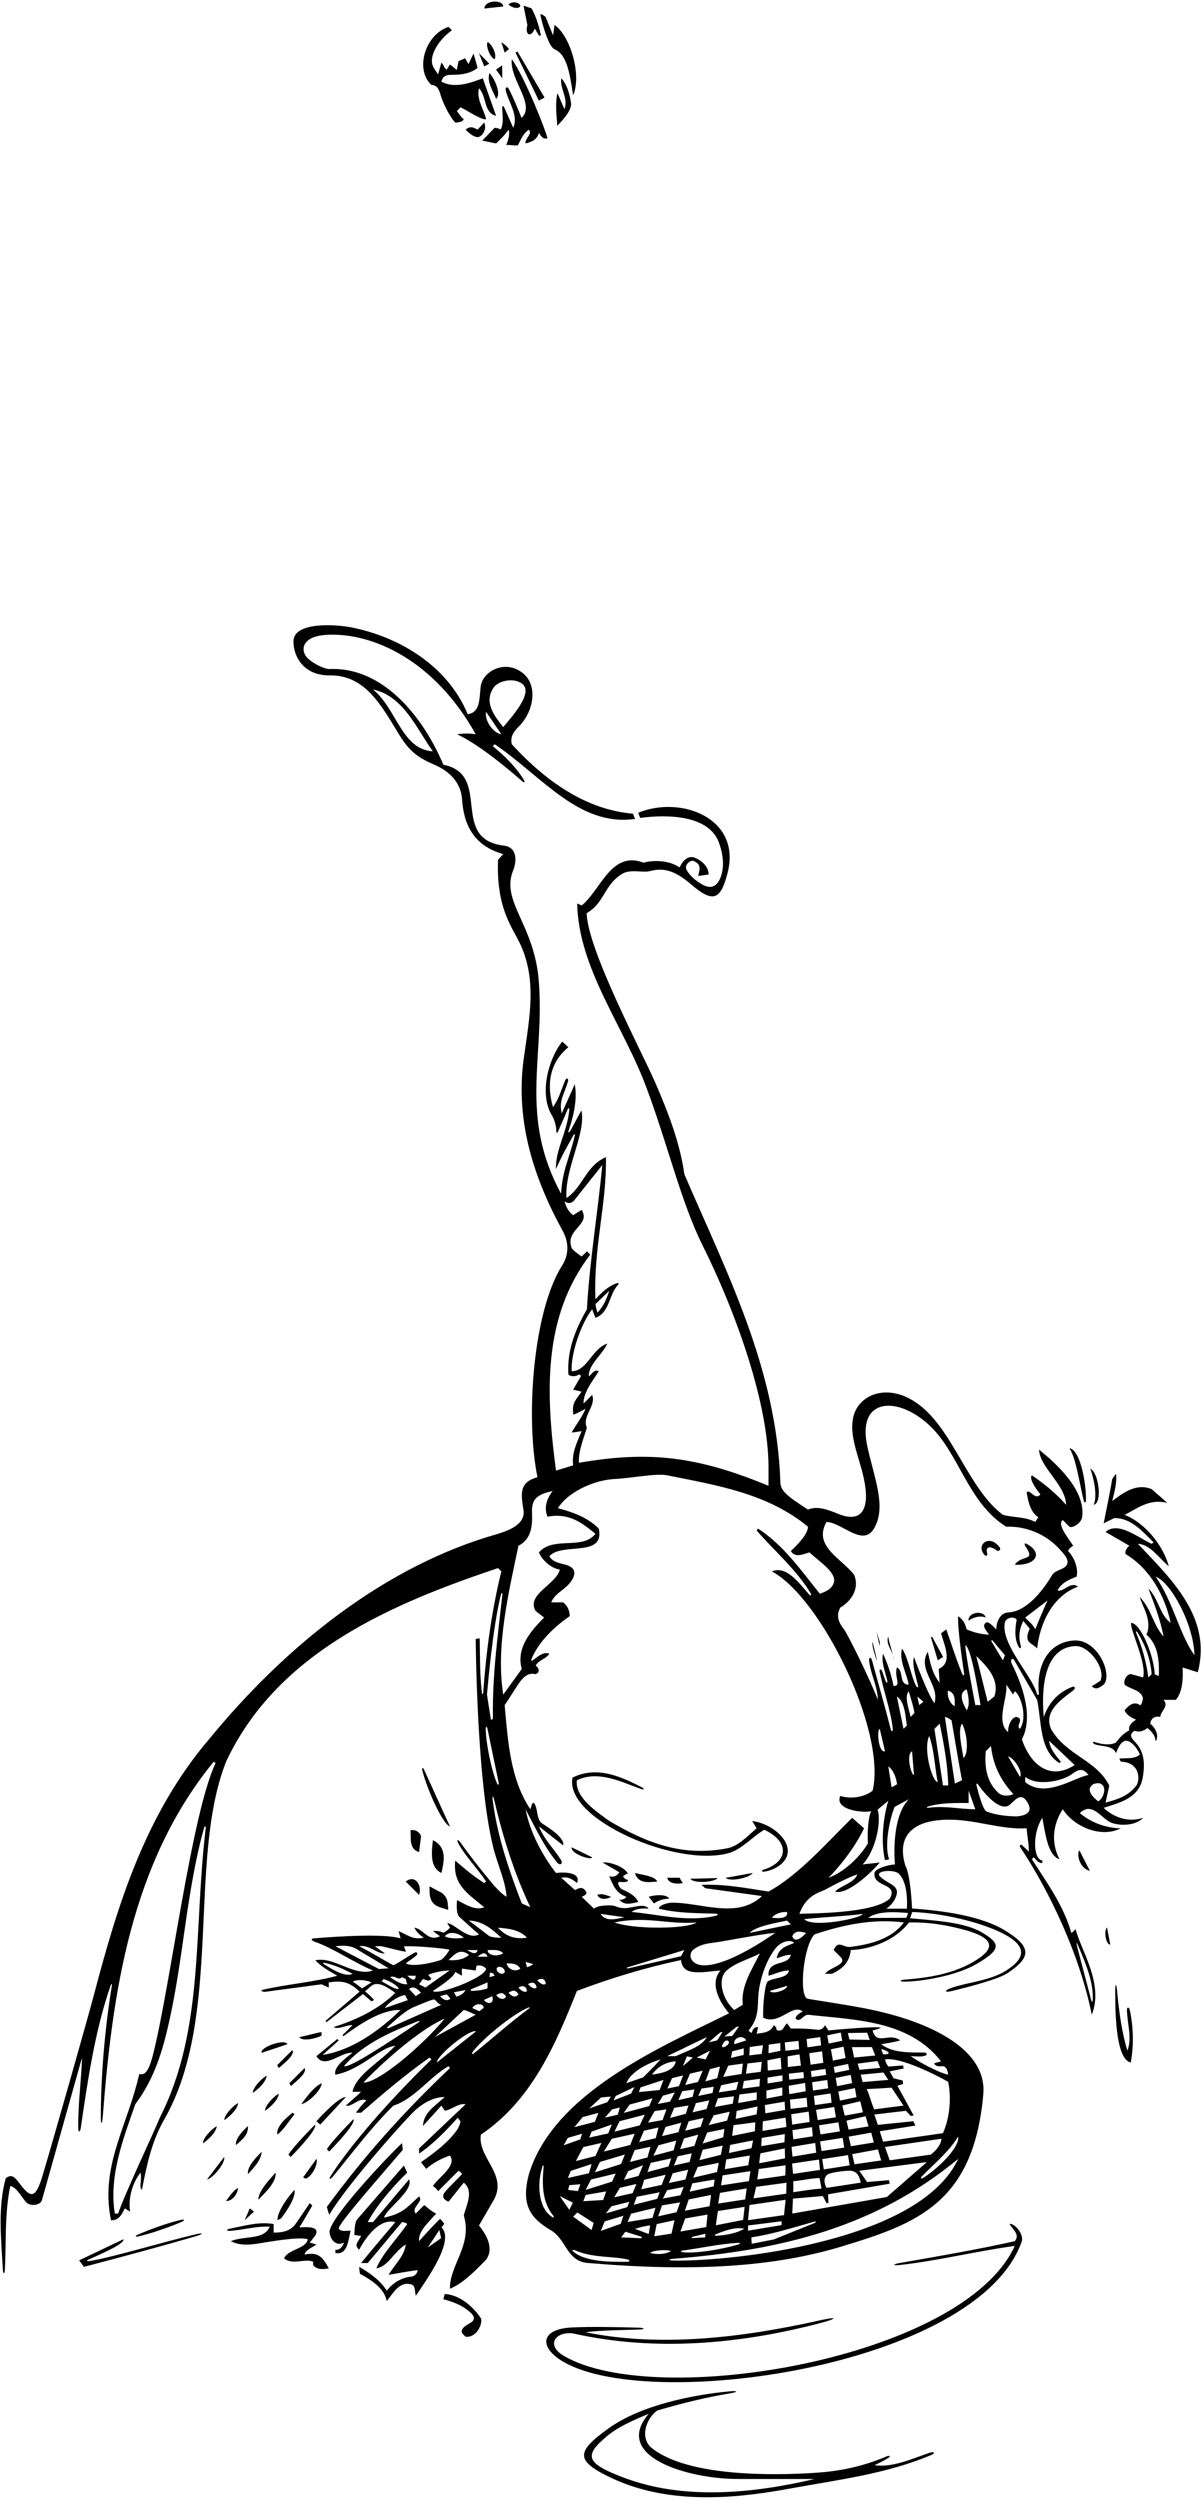 <?xml version="1.0" encoding="UTF-8"?>
<svg xmlns="http://www.w3.org/2000/svg" xmlns:xlink="http://www.w3.org/1999/xlink" width="336pt" height="699pt" viewBox="0 0 336 699" version="1.1">
<g id="surface1">
<path style=" stroke:none;fill-rule:nonzero;fill:rgb(0%,0%,0%);fill-opacity:1;" d="M 135.512 2.383 L 140.789 1.809 C 140.812 -0.121 135.602 -0.098 135.512 2.383 "/>
<path style=" stroke:none;fill-rule:nonzero;fill:rgb(0%,0%,0%);fill-opacity:1;" d="M 145.555 1.742 C 145.555 0.609 143.203 0.234 142.273 1.254 C 143.203 2.211 145.023 2.609 145.555 1.742 "/>
<path style=" stroke:none;fill-rule:nonzero;fill:rgb(0%,0%,0%);fill-opacity:1;" d="M 149.609 7.992 L 150.762 9.906 C 150.762 9.906 151.402 10.188 151.289 9.656 C 150.629 6.578 149.723 4.152 148.703 2.34 L 146.465 1.586 L 147.551 7.039 C 146.754 9.742 148.57 10.695 149.609 7.992 "/>
<path style=" stroke:none;fill-rule:nonzero;fill:rgb(0%,0%,0%);fill-opacity:1;" d="M 155.152 13.777 C 158.699 15.285 159.41 20.691 160.34 26.68 C 162.816 20.93 159.527 10.008 155.152 6.992 L 154.73 9.898 L 152.633 4.719 C 152.633 4.719 151.047 3.465 151.199 4.219 C 151.855 7.414 153.617 13.191 155.152 13.777 "/>
<path style=" stroke:none;fill-rule:nonzero;fill:rgb(0%,0%,0%);fill-opacity:1;" d="M 123.332 26.781 C 123.883 28.719 125.98 33.02 127.445 34.305 C 127.977 34.172 129.352 34.258 129.75 33.328 C 128.973 32.816 128.508 31.863 127.801 31.066 L 128.82 30.004 C 130.398 30.66 134.805 33.727 136 33.328 C 135.336 30.535 133.207 27.609 134.008 24.684 C 136.266 27.078 135.203 31.465 138.793 32.398 L 135.07 21.891 C 131.613 23.219 127.09 24.816 123.5 22.82 C 123.898 20.961 125.328 20.895 126.789 20.91 C 131.684 20.965 133.605 18.965 133.605 18.965 C 133.188 17.348 132.477 14.973 132.477 14.973 L 131.059 17.945 L 130.129 16.281 L 128.285 17.102 L 127.801 19.562 L 125.895 18.031 L 124.961 19.496 C 124.164 18.965 124.164 18.164 123.5 17.5 L 122.547 20.805 L 121.305 18.898 C 119.574 15.816 122.898 10.961 126.426 8.457 L 125.492 7.527 C 119.047 9.562 115.938 19.352 120.707 23.754 C 122.344 23.754 122.871 25.16 123.332 26.781 "/>
<path style=" stroke:none;fill-rule:nonzero;fill:rgb(0%,0%,0%);fill-opacity:1;" d="M 136.398 11.781 C 135.801 12.98 137.309 16.305 138.395 16.57 C 139.129 15.219 137.441 12.047 136.398 11.781 "/>
<path style=" stroke:none;fill-rule:nonzero;fill:rgb(0%,0%,0%);fill-opacity:1;" d="M 141.188 14.707 L 142.387 13.734 C 141.852 12.934 141.188 12.445 140.258 11.781 L 141.188 14.707 "/>
<path style=" stroke:none;fill-rule:nonzero;fill:rgb(0%,0%,0%);fill-opacity:1;" d="M 144.777 14.406 L 144.219 14.688 L 150.766 28.141 L 152.34 27.277 L 144.777 14.406 "/>
<path style=" stroke:none;fill-rule:nonzero;fill:rgb(0%,0%,0%);fill-opacity:1;" d="M 136.887 17.812 L 134.008 14.887 L 135.469 18.566 L 136.887 17.812 "/>
<path style=" stroke:none;fill-rule:nonzero;fill:rgb(0%,0%,0%);fill-opacity:1;" d="M 147.039 40.109 C 149.145 39.578 150.23 38.914 150.766 37.184 C 151.473 38.16 151.961 39.047 153.156 38.648 C 152.625 36.254 146.641 21.227 143.184 16.57 C 142.52 22.289 149.945 29.227 145.91 32.973 C 144.812 30.18 143.527 27.137 142.336 24.836 C 141.941 24.07 141.285 24.469 141.488 25.266 C 142.422 28.949 145.109 32.336 143.582 35.723 C 142.742 33.855 141.949 32.078 141.18 30.297 C 140.867 29.582 140.441 29.145 140.508 30.598 C 140.598 32.52 140.957 34.32 140.117 36.148 C 139.117 35.969 139.859 35.898 138.395 35.723 L 134.914 39.312 L 138.793 40.109 C 139.992 38.914 141.32 37.719 142.254 36.254 C 142.785 37.184 142.141 39.492 141.609 40.555 C 142.539 40.422 143.781 40.797 144.891 40.621 C 145.801 38.914 146.242 37.449 147.973 36.254 C 149.035 37.586 146.773 38.648 147.039 40.109 "/>
<path style=" stroke:none;fill-rule:nonzero;fill:rgb(0%,0%,0%);fill-opacity:1;" d="M 140.48 18.277 L 138.773 19.453 L 140.523 21.91 L 140.48 18.277 "/>
<path style=" stroke:none;fill-rule:nonzero;fill:rgb(0%,0%,0%);fill-opacity:1;" d="M 138.793 27.609 C 140.277 26.457 138.57 22.266 136.934 20.426 C 136.133 22.82 137.93 25.438 138.793 27.609 "/>
<path style=" stroke:none;fill-rule:nonzero;fill:rgb(0%,0%,0%);fill-opacity:1;" d="M 155.949 26.035 C 155.199 29.586 155.844 32.777 155.883 35.191 C 157.953 33.047 159.73 30.957 159.785 29.051 C 159.387 25.859 158.324 23.176 157.016 21.891 C 156.617 24.949 159.012 27.23 157.945 30.535 C 157.059 28.695 156.66 27.566 155.949 26.035 "/>
<path style=" stroke:none;fill-rule:nonzero;fill:rgb(0%,0%,0%);fill-opacity:1;" d="M 133.605 36.254 C 132.453 35.566 131.48 35.191 130.281 36.254 C 130.281 36.254 132.234 38.473 133.852 38.34 C 135.445 37.805 136.133 35.59 135.469 34.258 L 133.605 36.254 "/>
<path style=" stroke:none;fill-rule:nonzero;fill:rgb(0%,0%,0%);fill-opacity:1;" d="M 318.344 431.664 C 321.801 431.762 324.461 435.922 326.988 437.914 C 325.527 432.41 320.605 425.945 314.621 423.551 C 318.211 421.82 321.438 418.945 326.59 420.227 L 322.199 416.367 C 317.945 414.641 314.355 417.301 311.16 419.695 C 311.879 416.969 312.543 413.977 312.227 412.113 C 311.762 412.562 311.16 413.574 311.16 413.574 C 310.664 416.652 308.77 425.945 308.77 425.945 C 309.801 425.363 310.93 424.898 311.695 424.48 C 316.348 424.348 319.676 428.207 322.734 431.266 L 322.199 431.664 C 318.211 429.801 312.758 425.281 309.301 428.34 L 315.949 432.195 C 315.152 432.859 314.488 434.059 315.02 434.59 C 321.801 438.715 325.891 446.227 327.52 453.742 C 324.379 451.531 324.195 446.961 321.27 444.164 C 323 448.555 324.695 453.191 325.527 457.598 C 322.648 454.422 322.066 449.754 318.875 446.559 C 319.539 449.086 322.484 453.145 320.738 457.066 C 324.195 459.992 324.328 464.781 324.195 468.637 L 323.066 468.156 C 322.801 462.836 319.188 454.008 316.48 453.742 C 315.91 455.289 320.902 464.953 319.809 469.035 L 316.48 468.105 C 315.484 467.93 314.223 469.57 314.621 471.031 C 316.133 472.312 319.172 472.473 319.73 474.719 C 319.812 475.039 319.406 477.016 318.875 476.75 C 317.281 475.555 315.684 476.883 314.621 478.215 C 315.02 479.277 316.348 480.273 317.855 480.828 C 317.855 480.828 315.441 482.137 315.93 483.82 C 314.09 484.773 313.066 486.082 312.184 487.258 C 310.418 488.098 308.035 487.664 306.387 487.133 C 305.422 486.82 305.68 487.531 306.496 487.781 C 308.559 488.41 311.289 488.027 312.227 490.184 C 312.695 488.965 313.43 487.145 314.664 486.789 C 316.586 486.238 318.812 489.953 318.875 490.582 C 317.438 491.914 314.996 491.516 313.156 491.715 L 313.555 492.578 C 318.766 492.664 319.074 497.453 317.945 499.227 C 315.684 502.152 312.891 503.062 309.301 504.016 L 310.344 499.273 C 306.75 492.09 298.527 490.938 294.137 483.621 C 291.77 478.562 296.926 475.188 300.223 472.672 C 300.996 472.082 300.703 471.391 300.012 471.652 C 296.684 472.91 293.605 475.492 292.012 480.074 C 291.625 475.945 290.734 460.605 300.918 460.25 C 304.617 460.121 309.453 466.457 307.836 469.969 C 307.039 470.5 306.418 470.965 305.441 471.43 C 306.508 472.762 307.816 471.719 308.77 471.031 C 311.383 468.191 307.062 458.344 300.586 458.691 C 293.23 459.082 289.742 465.789 290.68 473.824 L 290.148 473.824 C 289.066 468.855 279.977 459.895 281.105 453.742 C 281.348 452.457 283.363 451.746 284.43 452.812 C 283.98 455.344 283.77 458.113 284.914 460.32 C 285.406 461.266 285.766 460.734 285.59 460.168 C 284.887 457.895 285.121 455.551 286.289 453.211 C 286.758 453.875 287.621 454.719 288.062 455.449 C 286.203 459.438 288.754 459.305 290.148 460.926 C 290.945 453.875 294.402 446.293 301.586 443.633 C 299.457 442.035 297.598 445.23 295.867 444.699 C 296.93 442.57 299.035 441.684 301.188 440.84 C 301.742 438.734 300.656 435.52 298.793 433.66 C 299.059 432.992 299.723 432.461 300.258 432.238 C 298.969 430.156 295.602 426.211 297.328 425.016 L 299.191 426.875 C 299.922 427.406 302.504 425.945 302.754 424.18 C 303.809 416.645 295.328 409.051 290.68 405.328 C 290.945 410.383 298.129 415.172 298.262 420.758 C 295.336 417.434 292.012 414.773 288.684 412.512 C 287.887 413.285 289.395 415.793 291.078 417.832 C 289.484 419.695 288.152 416.102 287.223 417.301 C 287.621 419.473 288.086 422.641 290.48 424.238 L 289.617 425.547 C 286.957 424.082 283.496 424.348 280.57 423.551 C 271.176 416.48 266.918 400.812 257.879 393.363 C 249.129 386.148 240.309 389.621 238.754 396.078 C 237.449 401.484 240.324 407.199 241.645 413.258 C 243.562 422.082 241.043 425.977 234.469 423.277 C 231.723 422.152 228.656 420.961 226.043 422.09 C 220.5 418.496 218.352 416.922 218.328 414.508 C 217.266 382.586 203.301 355.855 191.461 328.324 C 190.199 319.344 186.84 310.832 183.266 302.586 C 179.691 294.34 164.352 265.48 164.129 255.328 C 169.184 252.402 168.918 247.57 173.973 244.379 C 176.465 242.859 179.754 244.137 181.867 243.559 C 186.246 242.367 189.508 243.992 193.449 247.367 C 199.664 252.688 201.633 251.391 203.527 244.188 C 207.582 228.777 190.523 222.34 178.562 227.242 L 179.094 228.703 C 183.309 228.105 197.645 226.781 201.039 235.355 C 202.203 238.398 202.727 241.863 201.766 244.82 C 200.594 248.441 198.484 248.531 196.242 247.184 C 194.668 246.238 193.062 244.953 192.137 243.336 C 191.312 241.898 192.996 240.555 193.855 240.676 C 196.516 241.605 195.652 243.352 195.32 244.93 L 198.246 244.531 C 198.246 242.105 196.02 240.426 194.141 239.727 C 192.145 239.195 190.797 241.074 190.133 242.535 C 187.207 240.543 182.949 240.41 180.023 241.207 C 170.98 237.75 168.055 248.922 162.734 253.176 L 161.469 252.613 C 161.852 270.934 174.57 286.961 180.953 304.383 C 186.727 319.789 190.578 336.223 196.52 348.137 C 206.082 367.305 214.965 392.496 215.004 410.117 L 215.004 415.438 C 195.176 407.242 181.738 405.57 161.984 409.004 C 161.672 406.242 163.266 402.137 164.195 399.211 C 162.734 395.887 166.855 393.227 165.66 390.035 L 163.266 392.43 C 163.133 389.371 165.793 386.18 167.523 383.387 C 166.191 382.852 165.926 383.852 164.73 384.848 C 164.598 381.523 168.453 378.863 169.914 375.672 C 165.66 377 164.195 383.52 159.941 383.387 C 159.652 378.48 162.578 370.023 165.66 366.094 L 166.59 368.488 C 170.703 366.91 170.301 361.898 172.93 359.215 C 173.18 358.961 173.039 358.648 172.684 358.758 C 170.352 359.48 168.32 361.34 166.59 363.301 C 165.992 348.805 169.781 336.703 169.516 323.535 C 163.797 326.062 163.117 331.93 158.477 334.973 C 157.945 326.594 164.047 316.902 162.652 310.484 L 159.496 316.289 C 159.496 316.289 158.738 317.137 159.086 316.129 C 160.715 311.391 161.539 306.66 160.773 303.152 C 159.84 305.547 158.113 308.938 157.18 311.332 C 156.238 307.773 157.934 305.789 158.895 302.406 C 159.156 301.492 158.48 301.27 158.133 302.062 C 156.973 304.715 156.484 307.074 154.703 309.57 C 152.844 303.051 153.824 297.066 159.012 292.812 L 157.297 291.23 C 153.309 296.285 150.945 305.711 154.223 311.562 C 154.566 312.078 155.586 313.887 155.645 316.301 C 155.656 316.785 155.914 316.891 156.105 316.43 C 157.004 314.281 158.039 312.141 158.844 310.094 C 159.023 309.637 159.312 309.859 159.262 310.406 C 158.691 316.527 155.309 321.609 155.551 326.859 C 157.52 322.434 158.711 320.551 160.492 317.289 C 160.684 316.941 160.883 317.18 160.773 317.652 C 159.355 323.762 157.336 327.09 156.965 333.758 C 145.227 312.031 152.359 295.871 150.766 274.723 C 149.648 258.402 139.938 252.133 143.598 243.281 C 144.34 241.484 145.172 236.855 140.789 236.422 C 125.629 234.426 137.863 216.602 124.031 213.809 C 118.711 201.176 107.539 186.277 91.977 187.078 C 90.035 186.781 87.695 185.492 86.188 184.16 C 84.121 182.336 83.812 177.898 91.535 177.496 C 104.109 176.844 121.512 184.484 133.074 205.297 C 132.145 205.246 131.164 204.883 127.887 205.297 C 134.391 208.395 142.688 215.438 145.988 218.355 C 146.906 219.168 146.844 218.539 146.512 217.992 C 144.348 214.453 141.203 211.391 137.863 208.621 L 138.395 208.09 C 151.695 217.113 161.98 231.23 177.676 228.973 L 177.074 227.508 C 164.395 226.469 153.023 218.863 143.184 208.09 C 142.68 206.02 143.719 204.57 145.051 203.242 C 149.547 198.758 150.434 191.52 146.285 188.215 C 141.242 184.199 135.016 187.766 134.484 191.926 C 134.051 195.348 134.473 199.086 130.863 199.727 C 125.242 186.133 111.73 178.129 98.5 175.461 C 93.773 174.508 82.25 173.844 82.105 179.23 C 82.012 182.734 84.258 188.938 92.422 188.855 C 99.773 188.785 104.203 193.668 107.91 199.344 C 112.973 207.098 113.562 210.461 121.391 213.766 C 125.973 215.699 128.973 218.941 129.285 223.617 C 129.73 230.258 132.309 236.445 140.789 238.812 L 139.324 240.41 C 138.91 251.887 141.938 257.285 144.672 262.258 C 150.652 273.145 148.098 284.48 146.512 296.098 C 144.086 313.859 149.594 329.988 157.648 344.582 C 159.359 348.09 158.895 351.273 157.254 353.859 C 149.117 366.707 146.973 396.438 150.363 413.043 C 144.91 414.508 145.844 418.098 146.508 422.621 C 146.707 426.145 142.77 427.789 139.324 428.871 C 108.07 437.648 80.141 459.859 58.461 486.328 C 40.672 507.254 32.949 532.383 26.23 557.957 C 24.746 563.609 15.008 597.965 11.902 608.324 C 10.078 614.41 8.84 614.496 6.426 611.715 C 4.824 609.863 3.715 607.246 1.605 609.07 C -0.594 616.93 0.277 625.711 0.801 634.598 C 0.883 635.934 1.285 635.949 1.363 634.586 C 1.781 627.305 1.215 619.449 2.867 611.215 C 5.043 611.609 6.57 615.594 7.941 616.219 C 9.254 616.82 11.23 616.477 11.711 615.238 L 22.949 575.305 C 22.723 582.086 21.824 588.008 21.887 595.02 C 21.898 596.258 22.398 596.301 22.59 595.016 C 24.551 581.73 26.539 567.812 30.961 555.133 C 31.164 554.535 31.383 554.637 31.277 555.277 C 29.344 567.266 28.242 579.766 28.199 592.027 C 28.191 594.133 28.578 594.07 28.742 591.938 C 31.434 557.203 36.609 520.898 59.793 492.578 L 60.324 492.977 C 53.621 506.773 47.512 556.191 42.793 574.543 C 41.508 579.539 40.434 580.246 38.977 579.91 L 38.23 582.836 C 34.637 596.137 28.137 606.691 31.062 620.789 C 33.184 620.914 34.082 619.207 34.922 617.465 L 36.383 618.395 C 35.852 614.805 36.914 610.547 39.309 607.488 C 39.824 609.402 38.746 611.613 39.711 612.277 C 41.039 605.363 42.504 598.578 45.961 592.594 C 62.453 563.734 52.344 520.227 63.25 492.578 C 77.746 461.59 110.465 448.156 139.324 438.445 L 140.258 439.379 C 137.609 450.102 135.996 461.723 135.207 473.16 C 135.16 473.871 134.875 473.852 134.797 473.164 C 134.18 467.703 134.324 463.395 134.203 458.082 L 133.09 458.246 C 133.09 458.246 133.312 497.195 137.863 515.984 C 138.926 520.773 141.453 525.828 141.719 530.352 C 140.355 529.566 139.461 528.488 138.395 527.426 C 138.395 527.426 132.73 520.734 128.848 515.199 C 128.086 514.113 127.66 514.391 128.242 515.445 C 130.328 519.227 133.609 522.457 136 526.094 L 135.469 526.492 C 132.527 524.695 130.016 522.504 127.355 520.242 C 126.707 526.859 130.398 529.121 135.469 533.277 C 133.043 534.34 130.066 532.43 127.887 531.281 C 127.754 532.27 127.535 535.254 128.664 536.113 C 128.961 536.344 132.543 539.66 134.008 540.855 C 130.879 542.637 127.121 537.73 125.129 537.73 L 125.895 538.996 C 125.359 539.559 124.523 540.316 123.953 540.363 C 122.598 539.73 121.105 539.926 121.105 539.926 L 123.102 541.391 C 119.676 543.035 118.445 539.262 115.918 538.996 C 116.582 540.176 117.133 540.855 118.594 541.789 C 115.867 542.32 114.953 541.621 111.527 539.926 L 112.078 541.988 C 106.492 540.258 87.773 541.988 87.773 541.988 C 86.84 542.039 87.078 542.602 88.129 542.957 C 92.93 544.57 99.113 548.785 104.348 550.965 C 99.109 552.793 93.391 546.926 88.203 548.121 C 90.066 549.984 91.746 550.914 94.371 552.43 C 87.648 554.242 80.492 554.773 73.805 556.285 C 72.16 556.656 73.988 556.949 73.988 556.949 L 89.984 554.82 L 91.977 555.754 L 91.977 554.289 C 95.703 553.758 97.695 554.074 100.605 556.883 L 91.027 565.09 L 91.402 565.367 L 101.555 557.547 L 103.949 559.609 L 104.613 559.211 C 104.082 558.414 102.785 557.332 102.117 556.801 L 103.949 555.223 C 105.809 553.758 108.734 555.887 110.598 557.215 C 105.543 562.137 99.16 564.93 93.309 566.793 C 94.902 567.59 97.066 566.027 98.629 566.262 L 95.887 568.965 C 95.887 568.965 95.797 569.535 96.293 569.172 C 100.691 565.938 106.922 561.766 112.062 562.004 C 105.676 568.254 97.93 573.41 90.266 574.57 L 94.77 570.516 L 94.371 570.117 L 88.52 574.906 C 90.781 578.762 95.57 573.574 98.629 573.973 C 96.395 575.621 93.191 578.148 93.84 580.094 C 101.148 578.691 105.949 572.629 110.598 571.98 C 106.609 576.367 99.559 580.094 98.629 584.879 L 101.023 584.879 C 99.426 586.426 98.297 587.309 96.766 588.738 C 98.363 589.27 100.488 586.344 102.484 587.273 C 101.105 588.672 100.508 589.484 99.559 590.73 L 101.023 590.73 C 106.723 585.762 113.523 579.961 120.176 575.305 L 120.707 575.836 C 120.707 575.836 102.066 593.613 92.516 608.398 C 91.949 609.328 92.34 609.531 93.043 608.684 C 98.598 601.961 103.809 594.879 110.066 588.738 C 115.918 586.875 120.039 580.891 125.492 577.699 L 125.895 578.23 C 112.594 590.863 101.688 603.102 91.445 617.066 C 91.445 617.066 91.812 618.547 92.129 619.262 C 96.914 611.016 114.242 591.574 116.582 589.656 C 118.902 587.758 121.449 586.344 124.43 586.344 C 121.203 589.234 118.578 590.73 118.312 594.457 L 123.5 588.738 C 123.5 588.738 124.18 589.852 124.496 590.199 C 126.758 589.668 128.152 588.07 130.281 588.34 L 117.246 600.707 L 117.246 602.168 C 121.504 599.242 124.762 595.754 128.055 592.145 L 128.82 593.125 C 128.82 593.926 127.887 595.52 127.887 595.52 C 125.227 599.242 121.371 602.035 117.781 604.562 L 119.242 606.426 C 121.238 604.695 123.5 603.5 125.895 602.703 C 127.82 605.609 123.016 608.469 121.105 611.215 C 121.105 611.215 122.152 611.863 122.566 612.676 L 128.285 606.957 C 128.836 607.316 129.141 607.609 129.27 607.863 C 127.691 609.68 124.418 612.555 124.074 613.574 C 123.824 614.316 124.09 615.043 125.492 615.602 L 129.75 610.281 C 132.676 612.676 130.414 616.668 129.75 619.461 C 132.277 627.707 125.629 633.559 125.895 639.941 C 129.75 638.348 133.074 634.754 136 631.828 C 138.262 628.637 136.133 624.914 134.008 622.254 L 137.863 615.602 C 142.52 608.156 133.473 603.367 134.539 596.852 C 149.035 587.141 155.684 570.914 161.402 556.684 C 170.848 553.094 180.555 550.168 190.531 548.039 C 190.945 552.777 196.434 551.363 201.57 550.965 C 198.312 554.703 201.57 560.141 203.965 562.934 C 184.73 572.477 154.922 585.145 147.973 607.891 C 145.777 616.262 148.082 620.027 154.105 623.586 C 158.609 626.242 158.449 632.406 164.73 632.762 C 193.812 635.234 216.324 633.926 235.406 628.148 C 256.426 621.789 272.41 616.023 275.098 585.555 C 276.18 573.289 260.906 565.262 242.168 561.594 C 235.113 560.215 226.211 559.016 225.801 558.801 C 223.457 557.562 224.844 543.781 227.902 540.855 C 235.484 538.328 243.93 536.387 252.875 537.531 C 249.086 542.652 242.27 543.801 237.777 544.383 C 235.816 544.531 234.555 542.32 233.223 545.246 L 235.086 547.109 C 237.379 549.336 232.027 550.035 230.828 551.895 L 232.691 551.895 C 236.352 550.301 237.746 548.039 238.012 545.246 C 243.766 545.047 250.578 542.453 254.305 537.531 C 260.238 537.414 265.41 538.328 270.996 539.926 C 278.488 542.293 278.289 545.043 272.32 548.543 C 266.625 551.879 259.828 553.008 252.875 553.539 C 251.734 553.625 251.555 554.109 253.125 554.086 C 258.711 553.992 267.945 552.227 273.254 549.109 C 280.188 545.035 280.02 543.441 274.605 540.262 C 269.719 537.395 261.07 536.977 254.621 536.352 L 255.203 534.605 C 265.004 534.945 277.301 538.234 282.621 541.797 C 287.594 545.125 285.93 548.121 281.562 550.934 C 277.156 553.766 271.148 554.188 266.332 555.762 C 264.285 556.43 263.887 557.328 266.477 556.66 C 271.422 555.465 279.363 553.371 281.875 551.699 C 288.711 547.145 288.559 544.273 281.094 539.73 C 274.445 535.68 263.844 534.238 255.168 533.625 C 255.168 533.625 254.77 524.23 253.309 521.703 C 250.852 513.785 254.73 508.586 266.258 508.801 C 273.281 508.934 280.551 511.645 287.223 511.199 C 287.387 513.656 287.84 515.32 287.84 517.715 L 285.75 515.762 C 285.75 515.762 285.066 515.953 285.387 516.434 C 293.695 528.914 302.113 546.684 305.441 563.336 C 308.875 554.684 302.496 545.551 300.922 539.41 C 300.59 539.645 300.258 540.191 299.723 540.457 C 297.598 532.879 292.941 526.492 288.684 519.844 L 289.219 519.312 C 289.914 520.008 290.512 521.012 291.539 520.895 C 291.688 520.879 291.609 520.242 291.609 520.242 C 288.848 519.688 288.969 512.238 291.609 508.273 C 292.41 512.395 293.09 518.812 296.398 519.844 C 294.004 515.172 294.535 510.133 297.328 505.879 C 300.66 511.004 308.273 513.965 313.555 511.199 C 309.832 511.199 305.309 509.734 302.117 506.941 C 305.711 503.484 308.234 508.805 311.16 509.734 C 314.09 510.664 317.945 510.266 319.809 508.273 C 315.816 509.602 311.695 508.273 308.77 505.48 C 313.617 503.922 318.738 502.688 319.719 496.922 C 320.465 492.543 319.879 489.504 317.582 487.094 C 316.527 485.988 315.715 484.98 317.414 483.934 C 318.992 484.562 320.391 483.684 321.02 483.152 C 322.043 484.062 323.219 485.219 323.219 486.543 C 323.219 486.77 323.457 486.734 323.551 486.469 C 324.148 484.82 323.148 483.098 321.801 481.938 C 321.934 480.609 323 479.676 324.594 480.074 C 324.727 478.348 327.121 477.148 325.527 475.285 L 328.984 475.285 C 330.98 472.895 330.98 468.902 330.848 466.242 L 335.102 467.574 C 339.094 452.277 327.785 441.641 318.344 431.664 Z M 170.449 360.906 C 169.719 363.152 168.852 365.297 167.121 367.027 C 166.941 366.359 166.723 365.562 166.59 364.633 Z M 138.395 191.863 C 140.109 190.148 143.984 189.516 146.137 191.227 C 149.395 193.816 142.766 200.867 140.789 203.301 C 138.262 200.109 135.07 196.121 138.395 191.863 Z M 136 199.047 L 140.258 205.297 C 137.879 204.965 135.469 201.309 136 199.047 Z M 104.348 192.797 C 112.859 194.523 116.582 203.836 121.105 210.086 C 112.328 209.555 110.996 198.113 104.348 192.797 Z M 57.52 511.469 C 54.141 539.715 57.195 567.516 44.762 591.996 C 43.168 595.984 34.758 613.703 33.059 618.926 L 32.129 618.926 C 30.398 608.422 34.523 597.914 37.848 588.34 C 43.168 581.289 45.562 573.324 47.422 564.797 C 51.316 547.34 52.246 528.461 57.039 511.293 C 57.324 510.281 57.648 510.402 57.52 511.469 Z M 90.621 549.207 C 90.258 548.98 90.398 548.719 90.797 548.809 C 93.527 549.414 96.078 550.504 98.629 551.895 C 96.602 552.887 93.219 550.809 90.621 549.207 Z M 101.305 555.969 L 98.711 554.039 C 100.176 553.375 102.484 553.625 103.949 554.289 C 103.066 554.805 102.469 555.238 101.305 555.969 Z M 154.668 619.988 C 150.504 617.633 150.18 610.418 151.777 605.711 C 151.914 605.309 152.129 605.461 152.09 605.906 C 151.605 610.988 151.719 615.727 154.785 619.527 C 155.023 619.82 154.945 620.145 154.668 619.988 Z M 301.738 544.285 C 304.18 549.945 305.879 554.59 305.727 559.031 C 305.543 560.59 305.234 559.031 305.234 559.031 L 301.398 544.484 C 301.398 544.484 300.758 541.809 301.738 544.285 Z M 283.832 464.336 L 290.148 475.285 C 291.477 481.539 290.68 489.387 296.398 492.977 L 296.797 492.578 C 295.27 490.766 293.871 489.121 293.473 486.727 L 300.656 493.508 C 293.59 498.117 288.168 493.156 285.891 486.328 C 289.047 480.25 286.402 471.895 283.035 465.145 C 282.57 464.215 283.199 463.203 283.832 464.336 Z M 283.414 473.758 L 283.898 472.895 C 285.395 473.676 287.621 479.941 285.359 483.402 C 284.031 482.469 286.691 480.742 284.43 480.074 C 283.398 479.926 281.953 481.922 282.035 484.332 C 278.445 481.273 282.02 474.84 281.504 471.031 C 282.137 471.797 282.75 472.828 283.414 473.758 Z M 275.785 489.652 L 277.246 488.188 C 277.777 493.375 279.906 497.766 283.496 501.621 C 282.301 502.285 280.039 502.285 279.109 501.09 C 276.051 498.164 275.387 494.039 275.785 489.652 Z M 273.125 463.035 C 276.184 465.961 279.773 469.703 278.18 474.355 L 276.316 475.82 Z M 282.035 491.113 C 283.434 491.266 286.34 495.387 285.359 496.836 Z M 281.152 462.82 L 280.57 464.25 L 277.328 458.855 L 277.52 458.496 Z M 289.617 455.605 C 289.219 454.406 287.754 453.344 286.824 452.277 L 293.074 447.492 C 291.793 450.301 290.68 452.945 289.617 455.605 Z M 165.129 350.801 L 164.195 349.867 L 162.734 351.332 C 161.922 350.766 160.258 349.602 159.941 348.938 C 157.945 343.75 165.395 342.555 162.734 338.297 L 160.34 339.762 C 159.293 339.094 158.277 337.434 157.945 335.902 C 159.109 336.719 160.023 336.387 160.672 335.59 L 168.504 325.746 C 167.312 338.453 164.957 352.535 164.195 366.094 C 161.004 371.68 158.609 377.398 159.012 384.316 C 159.852 385.051 161.109 384.871 162.059 384.309 C 162.309 384.156 162.504 384.828 162.504 384.828 L 160.34 388.57 L 162.734 389.105 C 160.805 391.715 159.941 392.512 160.422 395.57 C 162.02 394.906 162.969 394.34 163.797 393.891 C 162.867 396.285 160.953 398.598 159.941 400.539 C 161.039 400.461 161.805 400.277 162.734 400.145 C 161.438 403.285 159.906 406.227 160.34 409.719 L 155.551 411.184 C 152.727 389.918 151.695 368.355 165.129 350.801 Z M 148.84 422.953 C 148.719 419.445 149.832 417.926 154.621 416.902 C 152.758 419.297 152.227 421.688 153.156 424.082 C 159.324 422.902 163 425.945 166.59 428.871 C 162.867 433.527 154.887 429.402 150.766 434.059 C 151.594 436.137 154.223 438.578 156.617 438.848 C 155.637 443.051 147.172 445.762 149.832 450.418 L 152.227 452.277 C 148.238 456.27 144.379 460.926 145.977 466.645 L 140.789 473.824 C 138.66 460.523 142.254 445.496 145.047 432.195 C 148.863 430.285 148.953 426.199 148.84 422.953 Z M 140.113 445.969 C 140.332 445.09 140.609 445.316 140.516 446.156 C 139.281 457.297 137.73 468.223 137.902 480.227 C 137.91 480.883 137.344 481.125 137.281 480.457 L 136.234 473.809 C 136.527 470.809 137.848 455.078 140.113 445.969 Z M 136.316 483.07 L 139.551 498.668 C 139.551 498.668 139.363 499.363 139.109 498.793 C 137.52 495.18 135.906 487.34 135.879 483.234 C 135.871 482.555 136.316 483.07 136.316 483.07 Z M 137.828 503.262 C 137.68 502.105 137.969 502.035 138.234 503.172 C 140.664 513.551 143.812 523.684 148.371 533.277 L 145.977 532.211 C 142.391 522.895 139.129 513.469 137.828 503.262 Z M 141.719 548.969 C 143.316 548.969 144.645 548.969 145.578 550.434 C 144.246 551.496 142.117 550.699 141.719 548.969 Z M 145.047 557.613 C 144.113 558.945 142.852 557.848 142.254 557.215 C 143.051 556.684 144.113 556.02 145.047 557.613 Z M 147.438 556.684 C 146.906 557.348 145.711 556.551 145.047 555.754 C 145.992 555.121 147.172 555.09 147.438 556.684 Z M 147.039 548.57 L 149.199 549.168 C 148.801 549.453 148.203 549.852 147.438 550.035 Z M 147.438 541.789 C 144.113 542.32 141.453 541.391 139.324 538.996 C 142.27 539.242 145.312 539.527 147.438 541.789 Z M 132.012 556.68 C 131.551 556.695 131.773 556.227 131.773 556.227 L 136.398 554.289 L 136.398 555.918 C 135.637 556.34 133.754 556.613 132.012 556.68 Z M 135.32 561.422 L 134.09 562.352 L 132.145 561.473 C 132.852 560.055 135.32 560.004 135.32 561.422 Z M 121.105 556.684 C 122.699 555.621 127.09 552.828 127.355 551.363 L 129.219 552.43 L 129.219 550.434 L 133.074 550.965 L 133.324 549.617 C 134.34 549.418 135.203 549.637 136 550.434 C 135.867 552.961 122.285 558.047 121.105 556.684 Z M 130.199 556.434 C 129.965 557.25 128.703 558.047 127.656 558.281 L 127.008 557.051 Z M 126.023 558.855 C 124.891 559.672 124.074 559.125 123.102 558.148 L 124.961 557.613 C 125.449 558.102 125.707 558.461 126.023 558.855 Z M 117.781 557.215 C 117.449 557.367 116.848 557.746 116.316 558.148 L 114.453 556.152 C 115.52 555.09 116.98 556.152 117.781 557.215 Z M 113.922 552.43 L 116.316 552.43 C 116.184 554.555 114.637 553.012 113.922 552.43 Z M 117.246 554.82 L 118.312 553.359 C 119.262 553.508 119.906 554.273 120.688 553.293 L 119.809 552.16 C 121.785 551.328 124.465 550.949 125.793 550.949 L 119.012 555.734 C 118.527 555.422 117.797 555.137 117.246 554.82 Z M 125.492 548.039 C 127.141 546.508 128.602 544.582 131.215 546.574 C 130.016 547.773 127.621 548.305 125.492 548.039 Z M 137.695 558.164 C 138.43 560 136.574 560.824 135.387 559.18 Z M 136.934 552.828 L 137.098 551.562 C 137.629 551.562 138.129 551.762 138.395 552.43 Z M 136.566 545.895 L 136.398 545.246 C 137.996 545.246 139.727 544.98 140.789 546.176 C 139.594 546.844 137.629 547.09 136.566 545.895 Z M 139.285 551.336 C 138.227 550.203 139.715 549.398 140.758 550.363 C 142.016 551.527 140.438 552.566 139.285 551.336 Z M 141.594 558.289 C 140.664 559.617 139.402 558.52 138.801 557.891 C 139.602 557.355 140.664 556.691 141.594 558.289 Z M 131.18 537 C 135.035 537.133 137.465 539.262 140.258 541.789 C 139.129 541.789 138.262 541.789 136.934 541.391 C 136.934 541.391 133.258 538.562 131.18 537 Z M 136.398 547.109 L 133.605 547.109 C 134.453 546.426 135.734 545.379 136.398 547.109 Z M 133.605 545.246 C 133.227 546.891 131.613 545.797 130.68 545.246 Z M 129.75 541.789 C 128.387 542.035 125.895 542.188 124.43 541.391 C 125.859 539.711 128.422 540.59 129.75 541.789 Z M 107.672 546.176 L 104.879 544.184 C 105.844 544.148 106.742 544.184 106.742 544.184 C 108.418 544.516 111.402 545.414 113.59 545.727 L 112.992 544.215 C 115.453 544.031 123.105 544.594 125.777 545.148 C 125.344 545.793 124.629 547.133 123.438 547.957 C 123.031 548.238 115.785 550.301 113.523 548.969 C 114.52 548.172 115.816 547.449 116.629 546.574 C 116.898 546.285 116.641 545.664 116.137 545.91 C 114.633 546.633 112.109 548.516 110.066 549.504 C 107.828 548.34 103.641 545.766 100.488 544.184 C 103.25 543.633 105.543 546.441 107.672 546.176 Z M 113.922 554.82 C 112.109 554.906 110.648 553.824 109.137 552.828 C 110.598 552.16 111.395 553.957 112.461 552.828 L 113.523 553.359 Z M 93.84 544.184 C 95.453 544.016 97.965 543.648 100.34 545.328 L 108.734 550.352 L 106.008 550.551 Z M 106.824 554.039 L 107.273 553.359 C 108.867 553.758 111.68 555.453 111.527 556.152 C 110.23 556.184 108.422 554.84 106.824 554.039 Z M 107.672 561.473 C 108.336 560.141 111.746 557.863 113.34 557.863 C 113.52 558.195 113.777 558.77 114.121 559.242 Z M 108.359 566.805 C 110.797 564.68 113.266 562.203 115.969 561.109 C 116.855 560.75 121.164 558.871 121.512 559.074 C 122.199 559.48 122.613 560.453 123.5 560.539 L 108.762 567.062 C 108.762 567.062 107.996 567.121 108.359 566.805 Z M 96.234 577.699 C 101.863 571.02 110.695 567.652 116.66 565.242 C 117.391 564.949 117.645 565.109 117.105 565.473 C 109.211 570.754 97.633 578.449 96.234 577.699 Z M 101.703 582.305 C 103.035 580.676 115.586 568.254 124.43 564.398 C 118.18 571.98 105.941 582.352 101.703 582.305 Z M 129.75 562.004 C 130.879 562.238 131.828 562.836 133.074 563.336 L 121.637 569.586 Z M 122.203 576.699 C 122.301 574.605 131.414 567.273 133.176 567.973 Z M 147.977 561.609 C 142.965 565.301 137.746 569.961 132.523 574.176 C 132.219 574.422 131.855 574.289 132.137 573.879 C 134.391 570.598 143.055 563.355 147.766 561.344 C 148.176 561.164 148.285 561.383 147.977 561.609 Z M 147.73 554.781 C 148.676 554.148 149.859 554.113 150.125 555.711 C 149.594 556.375 148.395 555.578 147.73 554.781 Z M 150.309 553.699 C 151.254 553.066 152.434 553.035 152.699 554.629 C 152.168 555.297 150.973 554.496 150.309 553.699 Z M 162.734 530.352 C 163.348 530.102 163.848 529.902 164.113 529.234 C 163.367 527.691 162.469 527.559 160.871 528.488 L 157.016 525.031 C 158.879 524.633 160.238 525.496 161.402 526.492 C 162.555 523.938 159.035 523.266 155.551 523.699 C 151.594 518.645 148.152 511.93 147.039 505.879 C 149.625 510.801 152.039 516.023 155.82 520.73 C 156.637 521.746 157.605 521.148 156.938 520.051 C 155.145 517.113 152.469 514.742 150.766 510.664 L 157.547 515.984 C 158.211 513.594 151.652 509.906 151.438 509.688 C 149.93 508.172 150.598 505.562 149.316 504.051 C 148.652 504.184 148.621 505.395 148.371 505.879 C 142.785 497.5 142.117 487.125 141.188 476.75 C 144.895 471.52 146.215 467.266 149.832 468.105 C 151.43 467.574 150.496 465.977 149.832 465.711 C 150.898 463.984 152.625 463.984 153.691 462.387 C 152.16 461.797 150.734 462.93 149.043 464.258 C 148.824 464.43 148.547 464.273 148.645 464.02 C 150.57 459.141 155.109 454.789 159.41 451.879 C 159.344 450.383 158.879 449.086 157.547 448.023 L 154.223 448.023 C 154.969 446.027 157.07 444.914 158.602 443.484 C 160.477 441.738 162.336 438.562 158.137 437.48 C 156.496 437.059 154.566 436.738 153.691 435.121 C 157.281 431.133 169.25 435.652 167.523 427.406 C 164.328 424.215 160.238 422.82 156.086 421.688 C 158.742 417.434 165.395 414.109 171.379 413.574 C 177.098 413.309 183.414 411.863 186.676 412.512 C 200.641 415.305 214.738 417.566 226.043 426.875 C 226.043 428.871 223.383 431.664 221.254 433.66 C 222.387 435.703 224.711 434.559 226.441 434.059 C 229.699 436.984 234.27 439.879 233.223 442.703 C 232.559 444.434 230.828 445.098 229.367 445.629 C 224.312 439.344 219.258 432.062 212.078 427.406 L 211.68 427.941 C 216.5 433.484 222.738 438.809 226.738 445.402 C 227.152 446.086 226.809 446.352 226.238 445.691 C 223.301 442.285 219.941 437.707 215.934 439.379 C 229.621 446.625 248.09 484.004 244.129 500.691 C 241.734 502.555 238.012 503.086 235.086 502.152 C 233.355 506.043 241.383 506.996 243.73 506.41 C 242.801 508.273 242.668 512.926 242.801 515.453 C 240.438 519.379 236.016 523.566 231.762 525.031 C 234.555 522.371 239.309 516.418 241.734 511.199 L 238.41 508.273 C 231.363 515.188 223.383 524.363 215.004 528.887 C 208.836 527.938 202.586 526.727 196.25 527.023 L 197.312 527.957 L 213.176 530.148 C 206.219 536.758 195.906 531.84 187.867 532.012 C 187.141 532.027 184.547 532.477 184.281 533.676 C 189.754 534.984 195.016 534.91 200.258 535.07 C 200.871 535.09 200.988 535.48 200.43 535.617 C 192.41 537.59 184.004 535.195 176.699 534.605 C 178.027 533.543 179.992 533.574 181.488 533.676 C 180.441 532.312 178.172 533.07 176.805 533.273 C 175.793 533.422 174.305 533.922 171.992 532.934 C 171.289 532.633 167.258 532.609 166.191 533.676 Z M 220.191 537 L 221.254 538.062 L 209.684 540.457 C 211.547 538.598 216.484 537.781 220.191 537 Z M 215.969 536.184 C 217.031 534.855 218.941 534.555 220.191 534.605 C 220.641 536.734 216.98 536.352 215.969 536.184 Z M 168.055 535.137 L 174.703 536.07 C 172.844 536.469 169.383 537.531 168.055 535.137 Z M 190.531 546.977 L 175.477 550.426 L 175.352 550.152 L 191.461 545.246 Z M 171.91 537.531 C 180.988 535.652 186.941 538.195 194.922 537.531 C 191.797 539.492 177.082 539.445 171.91 537.531 Z M 196.43 549.492 C 193.422 549.254 192.348 546.754 193.855 545.246 C 195.551 543.848 197.453 543.445 199.352 543.223 C 202.512 542.855 212.875 540.723 216.863 540.457 C 214.934 541.773 203.184 550.027 196.43 549.492 Z M 203.105 551.152 C 205.5 548.797 210.332 547.504 212.609 546.176 C 210.348 550.699 207.156 555.488 207.82 560.539 L 205.426 562.004 C 202.012 559.016 200.727 553.492 203.105 551.152 Z M 218.43 575.359 L 218.617 578.551 L 214.805 578.938 L 214.695 576.082 Z M 214.992 574.105 L 215.059 571.688 L 218.309 571.246 L 218.328 573.414 Z M 218.91 580.254 L 218.922 581.887 L 214.738 582.547 L 214.727 580.914 Z M 218.859 583.664 L 218.879 585.918 L 214.434 586.777 L 214.418 584.523 Z M 219.508 587.633 L 219.652 589.949 L 214.121 590.898 L 213.977 588.582 Z M 247.156 579.484 L 248.52 581.555 L 241.336 582.152 L 240.805 580.094 Z M 246.523 572.91 C 249.691 573.832 248.797 574.582 247.055 574.371 Z M 259.324 604.531 L 248.102 614.301 L 221.652 618.926 L 221.836 614.754 L 230.215 614.023 L 231.23 616.004 L 231.762 616.004 L 231.68 613.543 L 248.887 610.578 L 248.715 609.59 L 242.578 610.105 L 240.406 606.957 Z M 247.59 600.309 L 263.383 597.996 C 263.219 600.473 260.375 602.453 260.375 602.453 L 248.918 604.031 Z M 219.559 600.699 L 219.625 603.48 L 212.383 604.871 L 212.734 602.09 Z M 212.98 600.082 L 213.094 597.781 L 219.574 596.699 L 219.461 599 Z M 198.43 587.289 L 197.68 589.699 L 193.773 590.617 L 194.688 588.039 Z M 195.352 586.043 L 196.266 583.965 L 199.676 583.469 L 199.344 585.211 Z M 189.199 598.512 L 188.453 601.254 L 182.801 602.754 L 184.215 599.844 Z M 185.211 597.266 L 186.211 594.688 L 190.613 593.523 L 189.781 596.184 Z M 189.617 602.918 L 193.523 602.086 L 192.941 604.496 L 188.535 605.496 Z M 190.281 600.922 L 191.363 597.93 L 195.352 596.852 L 194.273 600.008 Z M 191.695 595.77 L 192.691 593.109 L 196.848 592.195 L 196.02 594.688 Z M 193.773 586.293 L 189.781 587.207 L 190.863 584.715 L 194.273 584.215 Z M 192.609 588.703 L 191.859 591.031 L 187.453 592.195 L 188.617 589.367 Z M 187.453 587.621 L 184.047 588.289 L 185.461 585.961 L 188.785 585.047 Z M 186.457 589.785 L 185.379 592.777 L 181.305 593.523 L 183.133 590.281 Z M 184.215 594.855 L 183.465 597.848 L 178.812 598.93 L 180.141 595.77 Z M 181.969 600.258 L 181.137 603.25 L 176.234 604.496 L 177.562 601.172 Z M 179.891 605.41 L 178.645 608.406 L 174.57 609.484 L 175.734 607.074 Z M 173.738 605.078 L 166.426 607.406 L 167.84 604.496 L 174.82 602.418 Z M 172.242 607.738 L 171.246 609.984 L 163.848 612.312 L 165.344 609.402 Z M 173.406 611.73 L 178.062 610.648 L 176.98 613.227 L 171.828 614.391 Z M 178.145 614.223 L 184.547 612.977 L 183.883 614.805 L 177.312 616.469 Z M 179.391 612.145 L 180.223 609.484 L 186.211 608.07 L 185.129 610.898 Z M 181.137 607.324 L 182.051 604.746 L 187.789 603.5 L 187.039 605.742 Z M 188.203 607.656 L 192.527 606.66 L 191.777 609.402 L 187.121 610.398 Z M 192.691 614.973 L 198.926 613.723 L 198.512 616.883 L 191.613 618.129 Z M 192.941 612.809 L 193.691 610.48 L 199.926 609.402 L 199.676 611.312 Z M 193.938 608.902 L 195.188 605.91 L 201.09 604.746 L 200.59 607.324 Z M 195.684 604 L 196.598 601.09 L 202.168 599.926 L 201.672 602.504 Z M 196.598 599.344 L 197.848 596.27 L 202.668 595.27 L 202.336 597.598 Z M 198.262 594.191 L 199.676 591.445 L 204.164 590.449 L 203.414 592.941 Z M 211.949 588.977 L 211.672 591.203 L 205.816 592.441 L 206.094 590.215 Z M 206.488 588.031 L 206.871 585.633 L 211.734 585.035 L 211.684 587.102 Z M 211.309 593.414 L 211.18 595.922 L 204.828 597.215 L 205.207 594.211 Z M 204.996 588.203 L 200.008 589.117 L 200.84 586.711 L 205.328 586.129 Z M 203.184 603.789 L 209.777 602.691 L 209.352 605.422 L 202.754 606.52 Z M 203.938 602 L 204.273 599.734 L 210.672 598.465 L 210.254 600.645 Z M 219.789 615.07 L 219.344 619.359 L 209.285 620.789 L 209.684 616.535 Z M 210.797 614.672 L 211.551 611.453 L 220.039 610.301 L 219.957 613.375 Z M 219.707 608.277 L 211.871 609.391 L 212.289 606.461 L 219.793 605.43 Z M 212.469 583.371 L 207.719 583.984 L 208.105 581.855 L 212.605 581.242 Z M 208.07 572.742 L 208.07 574.57 L 204.496 575.402 L 204.828 573.574 Z M 208.754 570.516 L 205.426 571.578 C 205.027 569.719 207.953 568.785 208.754 570.516 Z M 207.82 576.984 L 207.488 579.895 L 202.336 580.723 L 203.746 577.566 Z M 206.574 582.055 L 205.992 584.297 L 201.09 585.047 L 201.754 583.051 Z M 200.672 581.055 L 197.348 581.969 L 198.594 578.562 L 201.422 577.812 Z M 197.414 575.805 L 194.902 575.305 L 198.645 573.391 Z M 196.598 578.977 L 195.27 582.137 L 191.695 582.969 L 193.023 579.809 Z M 191.062 577.699 L 192.176 574.973 L 193.855 575.305 Z M 191.113 580.309 L 189.949 583.301 L 186.707 583.965 L 188.035 581.055 Z M 182.418 580.094 C 184.148 577.566 186.723 576.484 189.066 576.367 C 188.586 579.109 184.945 579.691 182.418 580.094 Z M 185.629 581.555 L 184.547 584.383 L 178.727 584.965 L 179.227 583.633 Z M 182.551 586.711 L 181.637 588.871 L 174.488 590.781 L 176.148 588.453 Z M 180.391 591.281 L 178.977 594.273 L 171.91 596.02 L 173.324 593.109 Z M 177.562 596.602 L 176.316 599.758 L 168.918 601.59 L 171.164 598.016 Z M 170.164 596.52 L 164.844 597.68 L 165.512 596.02 L 171.164 594.023 Z M 168.254 599.176 L 166.59 602.836 L 161.105 604.246 L 163.184 600.34 Z M 165.512 605.078 L 164.762 607.656 L 158.859 608.984 L 159.691 606.992 Z M 159.277 610.98 L 162.352 610.73 L 161.688 612.645 L 158.941 612.312 Z M 161.52 618.629 L 166.094 621.539 L 165.512 623.531 L 160.355 619.793 Z M 163.184 615.469 L 163.848 613.723 L 169.586 612.727 L 168.754 615.137 Z M 169.168 621.121 L 174.406 619.543 L 173.656 621.789 L 168.09 623.781 Z M 169.5 618.879 L 171.078 616.883 L 176.066 615.637 L 175.484 617.133 Z M 176.566 618.961 L 183.383 617.297 L 182.551 620.125 L 175.57 621.289 Z M 183.715 621.871 L 188.703 620.789 L 187.871 624.531 L 183.051 625.277 Z M 184.129 619.711 L 185.211 616.633 L 190.281 615.801 L 189.285 618.547 Z M 185.461 614.723 L 186.625 612.395 L 191.277 611.48 L 190.363 613.809 Z M 191.695 620.289 L 197.93 619.211 L 197.598 622.703 L 190.363 623.949 Z M 197.312 624.562 L 197.312 625.578 L 193.613 625.801 L 193.512 625.488 Z M 190.879 629.277 C 196.473 628.535 201.219 627.414 206.48 627.109 C 207.055 627.078 207.199 627.391 206.609 627.562 C 202.016 628.922 194.602 630.172 190.926 629.73 C 190.402 629.668 190.457 629.332 190.879 629.277 Z M 200.348 625.133 C 199.961 625.152 199.828 624.898 200.266 624.715 C 202.312 623.855 205.809 622.527 208.219 623.184 C 206.215 624.363 203.406 624.957 200.348 625.133 Z M 207.902 620.707 L 200.258 622.203 L 200.84 618.215 L 208.32 617.051 Z M 200.922 616.137 L 201.422 613.145 L 208.902 611.895 L 208.484 614.973 Z M 201.723 611.047 L 202.141 608.254 L 209.941 607.066 L 209.523 609.855 Z M 209.285 622.254 C 211.906 621.926 215.34 621.508 218.621 621.074 C 218.75 621.645 218.617 622.16 218.617 622.16 L 209.285 623.715 Z M 227.77 621.199 C 228.781 620.918 227.941 621.551 227.941 621.551 L 216.484 626.16 L 210.297 627.375 L 210.215 625.578 C 216.328 624.672 221.961 622.801 227.77 621.199 Z M 229.402 606.723 L 221.871 607.832 L 221.594 604.934 L 229.125 603.824 Z M 229.148 594.246 L 234.57 593.406 L 234.965 595.953 L 229.543 596.793 Z M 221.918 609.883 C 223.465 609.816 227.371 608.984 229.27 608.984 L 229.848 611.945 C 227.008 612.129 224.695 612.559 221.902 612.961 C 222.02 611.91 221.918 610.414 221.918 609.883 Z M 229.844 601.457 L 229.426 598.746 L 235.75 597.766 L 236.172 600.477 Z M 237.254 602.582 L 237.699 605.457 L 230.469 606.578 L 230.023 603.703 Z M 231.285 608.184 C 232.07 607.316 237.418 606.816 238.238 606.98 C 239.609 607.258 240.391 608.121 240.805 610.281 L 231.23 611.746 C 230.395 610.203 230.551 609 231.285 608.184 Z M 238.059 600.094 L 237.438 597.422 L 243.754 596.301 L 244.461 599.055 Z M 237.406 595.465 L 236.82 592.953 L 242.164 591.707 L 242.996 594.551 Z M 236.32 591.535 L 235.656 588.703 L 240.676 587.531 L 241.422 590.613 Z M 234.988 587.336 L 234.543 584.801 L 239.172 583.844 L 239.617 586.379 Z M 234.195 583.312 L 233.789 581.012 L 237.996 580.145 L 238.402 582.441 Z M 233.848 592.004 L 228.754 592.797 L 228.309 589.918 L 233.402 589.129 Z M 227.98 588.598 L 227.703 586.031 L 232.371 585.355 L 232.648 587.922 Z M 228.074 599.18 L 228.336 601.91 L 221.715 603.016 L 221.453 600.285 Z M 221.934 598.176 L 221.691 595.609 L 227.152 594.758 L 227.395 597.324 Z M 221.633 594.055 L 221.355 591.156 L 226.238 590.422 L 226.512 593.316 Z M 239.066 605.148 L 238.406 602.316 L 245.613 600.984 L 246.523 604.07 Z M 242.484 584.113 C 244.711 584.051 249.422 583.719 249.422 583.719 L 252.773 588.738 L 244.578 589.785 C 243.715 587.871 243.531 586.527 242.484 584.113 Z M 240.457 578.73 L 239.949 577.008 L 245.488 576.273 L 246.273 578.195 Z M 238.941 575.305 L 238.344 572.395 L 243.93 572.371 L 244.863 574.738 Z M 237.645 570.266 L 237.199 568.453 L 242.617 568.355 L 243.316 570.367 Z M 237.285 577.09 L 237.578 578.754 L 233.539 579.586 L 233.246 577.922 Z M 233.023 576.16 L 232.465 572.992 L 236 572.262 L 236.559 575.434 Z M 231.836 571.398 L 231.434 569.102 L 235.219 568.316 L 235.621 570.617 Z M 231.449 581.578 L 231.699 583.906 L 227.457 584.523 L 227.207 582.195 Z M 227.051 580.754 L 226.871 579.07 L 230.941 578.477 L 231.125 580.16 Z M 226.766 577.297 L 226.422 574.086 L 229.984 573.57 L 230.328 576.777 Z M 225.898 572.453 L 225.648 570.129 L 229.469 569.574 L 229.719 571.898 Z M 225.691 586.539 L 225.871 589.117 L 221.191 589.637 L 221.012 587.059 Z M 220.82 585.535 L 220.66 583.199 L 225.246 582.395 L 225.41 584.734 Z M 220.809 581.504 L 220.695 579.809 L 224.777 579.355 L 224.895 581.047 Z M 220.406 577.945 L 220.352 574.973 L 223.676 574.406 L 224.066 577.547 Z M 219.73 573.398 L 219.566 571.062 L 223.398 570.641 L 223.559 572.977 Z M 219.77 592.109 L 220.02 594.707 L 213.324 595.824 L 213.41 593.141 Z M 213.09 574.289 L 209.637 574.699 L 209.762 572.348 L 213.465 571.855 Z M 213.109 576.508 L 212.832 579.293 L 208.68 579.828 L 209.121 576.961 Z M 206.055 566.715 L 206.727 566.641 L 204.879 569.254 L 202.699 569.418 Z M 203.613 571.703 C 202.438 572.836 201.293 572.641 202.566 571.004 C 203.379 569.961 204.496 570.852 203.613 571.703 Z M 201.52 568.27 L 202.148 568.16 L 200.641 570.516 L 198.246 571.047 Z M 197.715 569.586 C 196.301 572.246 192.574 573.293 189.066 574.906 L 186.676 574.906 Z M 184.812 575.836 C 182.434 578.395 179.941 580.84 179.941 580.84 C 179.941 580.84 177.348 581.754 175.234 582.484 C 176.566 578.895 182.367 576.469 184.812 575.836 Z M 172.242 586.043 L 177.48 583.551 L 176.566 585.379 L 171.66 587.289 Z M 173.406 589.285 L 172.824 591.281 L 169.25 592.113 L 171.246 589.785 Z M 168.172 586.461 L 170.914 586.211 L 169.914 587.789 L 164.844 589.535 Z M 163.016 591.945 L 167.422 590.781 L 166.426 593.273 L 160.688 594.773 Z M 158.859 597.766 L 162.852 596.602 L 162.352 598.18 L 157.695 599.844 Z M 156.617 614.055 L 160.273 615.887 L 159.277 617.879 Z M 175.57 632.402 C 170.199 632.492 163.547 632.352 160.309 629.492 C 159.969 629.195 160.297 628.957 160.742 629.152 C 165.879 631.387 171.07 630.781 175.492 631.734 C 176.227 631.895 176.281 632.391 175.57 632.402 Z M 179.473 625.84 L 173.773 625.578 L 174.969 624 L 179.582 625.453 Z M 177.629 623.184 C 179.094 622.785 180.371 622.367 181.887 622.254 L 181.488 624.648 Z M 181.887 629.969 C 182.449 629.168 186.656 628.902 187.738 629.434 C 186.008 630.367 183.965 630.414 181.887 629.969 Z M 188.285 632.062 C 186.777 632.031 187.082 631.668 188.211 631.582 C 218.211 629.238 244.867 622.859 268.07 603.633 C 257.352 626.922 204.285 632.379 188.285 632.062 Z M 258.32 608.93 C 257.715 609.316 257.457 608.996 257.867 608.578 C 261.766 604.547 265.301 601.84 268.07 597.383 C 268.52 600.422 262.559 606.223 258.32 608.93 Z M 263.812 596.449 L 247.055 598.844 L 246.125 595.918 L 256.109 594.328 L 255.527 593.102 L 245.594 594.121 L 244.613 591.23 L 253.473 590.191 L 254.77 591.621 L 255.625 591.527 L 251.062 583.184 L 252.641 582.695 L 252.555 581.734 L 249.98 581.098 L 248.918 579.16 L 252.805 578.383 L 252.664 577.508 L 248.531 577.824 C 248.531 577.824 247.91 577.117 247.59 575.836 C 251.977 575.09 261.953 580.227 265.277 582.086 C 266.207 586.875 265.676 592.195 263.812 596.449 Z M 226.043 563.336 C 239.074 564.797 254.238 564.797 263.281 576.367 C 262.75 576.5 261.887 576.719 261.285 576.965 C 262.816 579.012 264.613 575.902 265.277 580.094 C 262.219 579.426 256.781 576.336 254.77 574.906 C 256.699 574.988 257.727 575.164 258.969 574.734 C 259.43 574.574 259.309 573.922 258.695 573.914 C 254.559 573.852 249.887 574.129 246.523 571.578 C 248.32 571.281 249.98 571.047 251.844 570.516 C 249.781 568.902 247.516 570.199 245.906 569.863 C 245.129 569.699 244.504 569.156 244.129 567.723 C 245.012 567.508 245.809 567.309 246.473 566.957 C 245.145 566.426 231.762 567.723 231.762 567.723 L 230.828 566.262 C 230.211 567.383 229.422 567.637 228.527 567.52 C 226.367 567.23 224.023 567.152 221.254 567.191 L 220.191 565.727 C 218.992 566.793 219.277 568.172 217.281 567.641 C 217.281 567.109 216.996 566.527 216.465 566.262 C 215.566 568.422 213.223 568.387 211.68 568.652 C 211.879 567.824 211.977 567.34 212.078 566.793 C 210.887 566.66 210.477 567.738 210.344 568.344 C 210.293 568.574 209.289 567.797 209.457 567.711 C 211.734 564.922 211.992 562.648 212.094 559.113 C 212.242 553.797 214.383 548.008 217.055 544.652 C 218.18 543.242 220.816 541.98 222.184 543.25 C 220.238 544.133 217.879 544.48 217.281 547.539 C 218.828 547.141 219.523 546.574 221.254 546.574 C 220.457 549.902 214.738 547.773 215.004 552.43 C 217.031 551.895 218.594 550.965 220.723 550.965 C 220.367 553.184 216.699 552.855 214.848 553.973 C 213.922 554.527 213.375 561.488 213.508 564.148 C 218.027 566.41 221.52 560.141 224.578 562.402 C 223.781 562.934 222.719 563.336 222.586 564.398 C 223.781 565.727 224.711 563.336 226.043 563.336 Z M 220.191 555.223 C 220.309 556.5 215.852 557.766 215.402 556.684 C 216.996 556.152 218.727 555.754 220.191 555.223 Z M 221.652 541.391 C 222.449 539.527 224.262 540.141 225.512 540.457 C 224.844 541.258 222.449 543.648 221.652 541.391 Z M 224.977 536.602 C 229.766 536.07 238.012 535.672 241.336 535.137 C 241.137 536.336 227.355 539.16 224.977 536.602 Z M 253.559 536.234 L 242.883 536.27 C 245.629 534.105 251.453 534.676 254.055 534.887 Z M 253.707 533.676 L 247.988 533.676 C 249.316 532.762 250.336 531.43 250.781 530.008 C 251.684 527.145 248.57 526.863 246.305 524.785 C 244.379 523.016 250.047 522.609 251.391 523.852 C 254.344 526.57 253.707 533.676 253.707 533.676 Z M 250.383 521.305 C 248.254 521.438 244.777 522.52 244.66 523.699 C 244.215 527.871 251.445 526.359 248.918 530.883 C 244.102 535.23 225.895 534.914 223.648 535.137 C 225.41 530.066 229.086 529.172 230.746 528.422 C 233.902 526.676 238.125 524.586 239.875 524.098 C 238.809 526.574 235.617 527.023 233.621 528.887 C 236.859 529.965 243.551 523.863 246.125 520.773 L 241.336 521.305 C 245.16 517.227 246.605 509.043 245.512 506.027 C 246.574 505.062 247.523 504.363 248.52 503.484 C 247.172 507.906 246.34 514.754 247.59 520.094 L 248.754 519.895 C 247.422 516.301 248.688 509.203 250.281 505.215 L 254.238 503.086 C 249.051 508.504 250.383 521.305 250.383 521.305 Z M 246.125 483.402 L 247.59 489.652 C 245.809 490.285 245.195 483.699 246.125 483.402 Z M 250.965 498.895 C 250.562 499.18 249.965 499.41 249.449 499.762 L 248.52 493.906 C 249.469 494.488 250.598 496.168 250.965 498.895 Z M 250.914 474.355 C 253.039 475.688 253.309 479.543 253.707 482.469 L 252.773 483.402 Z M 255.168 489.652 L 255.699 496.301 C 255.07 496.586 253.34 490.75 255.168 489.652 Z M 254.77 480.074 C 254.305 477.848 252.906 474.355 254.238 472.895 C 254.805 474.906 255.566 477.117 255.836 478.961 Z M 256.254 471.348 C 254.73 468.203 254.301 464.094 252.375 460.926 C 251.445 464.25 253.574 467.574 254.238 471.031 C 251.379 471.148 252.926 466.992 250.914 466.242 C 250.066 468.855 252.359 471.414 249.98 471.43 C 249.469 468.688 248.453 465.43 247.055 462.387 C 246.496 464.746 247.641 467.387 248.25 469.992 C 248.363 470.477 248.02 470.664 247.824 470.191 C 247.418 469.223 247.129 468.062 246.727 467.129 C 246.477 466.551 245.969 466.773 246.074 467.289 C 247.121 472.543 249.109 478 249.738 483.047 C 249.895 484.273 249.43 484.438 249.137 483.277 C 247.551 477.031 245.668 470.562 243.914 464.117 C 243.676 463.23 243.051 463.371 243.141 464.281 C 243.52 468.027 245.484 471.328 245.594 475.285 C 243.496 469.77 237.277 457.059 236.027 455.434 C 234.703 453.711 233.785 451.879 235.086 449.484 C 238.277 447.625 240.539 444.031 238.941 440.309 C 235.484 435.785 227.371 432.328 231.23 425.547 C 235.59 425.672 241.461 432.789 244.594 427.258 C 248.031 421.184 244.609 413.422 242.637 404.352 C 239.719 390.922 250.855 390.211 259.746 398.273 C 268.312 406.039 270.652 420.121 281.504 426.875 C 287.145 426.668 292.535 429 296.203 432.91 C 297.961 434.785 300.352 437.23 296.926 438.73 C 295.996 439.137 294.957 439.508 294.402 440.309 C 291.664 444.918 287.172 450.578 282.133 450.84 C 279.578 450.973 278.758 453.75 278.711 455.605 C 277.73 454.574 276.414 453.176 275.785 453.742 C 274.766 454.59 275.535 455.438 276.715 457.066 C 274.453 456.934 272.727 456.535 270.465 455.605 C 269.934 454.008 269.801 453.211 268.07 451.879 C 267.844 454.477 268.961 462.91 269.707 467.762 C 269.844 468.629 269.453 468.633 269.172 467.957 C 267.52 464.027 266.277 459.902 264.746 455.605 C 264.246 455.969 263.812 456.27 263.281 456.668 C 264.23 460.211 266.605 464.828 262.617 466.645 L 262.883 470.5 C 260.887 467.973 260.422 465.695 259.559 461.855 C 256.5 466.91 263.016 471.164 261.422 476.219 C 259.574 473.941 255.699 463.316 255.699 463.316 C 255.094 465.336 256.188 468.527 256.859 471.398 C 256.977 471.91 256.52 471.895 256.254 471.348 Z M 261.422 483.402 L 262.883 481.938 C 264.078 487.523 265.16 493.676 265.277 499.227 L 263.812 499.227 Z M 262.352 498.297 C 260.754 498.164 258.227 488.988 259.957 485.395 C 261.422 489.387 261.52 494.422 262.352 498.297 Z M 264.348 480.074 C 265.062 480.176 265.543 480.609 266.207 481.008 C 266.625 483.352 268.254 493.227 269.133 497.766 L 267.141 498.695 C 266.207 492.578 265.277 486.328 264.348 480.074 Z M 265.211 472.695 C 267.203 473.227 267.203 475.223 267.074 477.082 C 265.477 476.152 264.945 473.891 265.211 472.695 Z M 269.133 481.938 C 270.598 484.598 271.113 490.383 269.531 491.516 C 269.117 488.652 267.871 483.75 269.133 481.938 Z M 270.465 478.215 C 269.801 477.016 267.672 473.426 270.465 472.363 C 270.879 474.191 271.477 476.484 270.465 478.215 Z M 257.164 476.75 L 256.633 474.355 L 258.344 475.82 Z M 259.945 505.441 C 259.172 505.539 259.004 505.297 259.75 505.082 C 263.555 503.988 267.703 504.133 270.996 504.133 L 270.996 500.691 L 272.859 505.879 C 268.527 505.879 264.574 504.863 259.945 505.441 Z M 270.066 459.992 C 271.664 460.855 273.324 470.973 274.32 476.75 L 272.859 476.75 C 272.859 476.75 270.082 462.504 270.066 459.992 Z M 284.43 507.871 C 281.852 507.855 278.5 507.508 276.016 506.5 C 275.031 506.102 273.828 501.754 273.23 499.348 C 273 498.406 273.41 498.637 273.766 499.137 C 276.012 502.293 280.188 506.754 282.586 504.547 C 284.402 502.879 285.965 500.891 287.754 504.547 C 288.949 507.074 286.227 507.758 284.43 507.871 Z M 286.824 498.297 L 286.824 496.836 C 290.371 499.594 297.449 497.895 299.867 496.055 C 301.418 494.875 302.91 494.086 304.512 496.301 C 300.539 496.969 292.543 502.953 286.824 498.297 Z M 307.188 503.648 C 305.941 502.57 303.48 500.457 305.875 498.863 C 307.23 498.371 308.289 498.5 308.801 499.691 C 309.336 501.156 308.121 503.383 307.188 503.648 Z M 321.27 469.035 C 320.676 464.508 319.492 460.453 317.926 456.719 C 317.633 456.023 317.895 455.902 318.305 456.559 C 320.398 459.922 321.871 463.938 322.199 468.105 Z M 323.316 440.84 C 327.52 442.387 333.906 454.008 334.172 462.785 C 330.121 457.348 328.32 448.07 323.316 440.84 "/>
<path style=" stroke:none;fill-rule:nonzero;fill:rgb(0%,0%,0%);fill-opacity:1;" d="M 303.816 419.539 C 303.965 415.312 302.348 405.426 299.191 404.93 C 301.023 407.684 301.945 414.453 303.199 419.66 C 303.32 420.176 303.793 420.277 303.816 419.539 "/>
<path style=" stroke:none;fill-rule:nonzero;fill:rgb(0%,0%,0%);fill-opacity:1;" d="M 305.977 420.758 C 308.453 420.309 307.438 411.781 305.043 410.648 C 306.109 413.711 307.039 418.363 305.977 420.758 "/>
<path style=" stroke:none;fill-rule:nonzero;fill:rgb(0%,0%,0%);fill-opacity:1;" d="M 276.191 434.34 C 275.684 432.781 276.574 431.859 278.875 433.531 C 279.441 433.949 280.273 433.145 279.523 432.477 C 276.637 428.766 272.719 432.148 275.637 434.969 C 275.832 435.156 276.359 434.875 276.191 434.34 "/>
<path style=" stroke:none;fill-rule:nonzero;fill:rgb(0%,0%,0%);fill-opacity:1;" d="M 287.77 431.992 C 286.168 431.02 286.594 431.93 287.121 432.73 C 289.672 436.598 285.781 434.691 283.898 437.516 C 289.934 437.742 291.594 434.316 287.77 431.992 "/>
<path style=" stroke:none;fill-rule:nonzero;fill:rgb(0%,0%,0%);fill-opacity:1;" d="M 275.785 452.277 C 275.199 450.113 270.727 450.746 270.965 453.16 C 272.406 452.145 274.184 451.66 275.785 452.277 "/>
<path style=" stroke:none;fill-rule:nonzero;fill:rgb(0%,0%,0%);fill-opacity:1;" d="M 246.125 460.391 L 246.125 459.062 L 245.195 456.137 L 246.125 460.391 "/>
<path style=" stroke:none;fill-rule:nonzero;fill:rgb(0%,0%,0%);fill-opacity:1;" d="M 263.848 463.285 L 260.746 457.586 L 260.457 457.828 L 262.352 464.25 L 263.848 463.285 "/>
<path style=" stroke:none;fill-rule:nonzero;fill:rgb(0%,0%,0%);fill-opacity:1;" d="M 249.785 462.797 C 249.434 461.012 248.73 459.387 248.52 457.598 C 247.777 459.402 249.234 460.957 249.785 462.797 "/>
<path style=" stroke:none;fill-rule:nonzero;fill:rgb(0%,0%,0%);fill-opacity:1;" d="M 249.98 464.25 C 250.008 463.738 249.926 463.258 249.785 462.797 C 249.879 463.266 249.953 463.746 249.98 464.25 "/>
<path style=" stroke:none;fill-rule:nonzero;fill:rgb(0%,0%,0%);fill-opacity:1;" d="M 245.195 464.25 C 245.461 464.25 244.527 460.789 244.129 459.062 C 243.863 460.391 244.797 462.52 245.195 464.25 "/>
<path style=" stroke:none;fill-rule:nonzero;fill:rgb(0%,0%,0%);fill-opacity:1;" d="M 118.605 494.742 C 118.336 494.164 117.957 494.219 118.148 494.992 C 119.492 500.418 123.957 510.258 125.895 510.664 C 123.289 505.156 121.176 500.289 118.605 494.742 "/>
<path style=" stroke:none;fill-rule:nonzero;fill:rgb(0%,0%,0%);fill-opacity:1;" d="M 203.969 518.109 C 207.539 517.086 210.641 513.434 213.824 511.613 C 221.195 515.059 220.434 520.742 213.461 522.82 C 213.023 522.953 213.047 523.398 213.719 523.332 C 215.336 523.164 217.488 522.305 218.895 520.891 C 223.469 516.301 216.734 509.926 210.43 509.172 L 211.68 511.199 C 209.02 513.508 206.605 516.086 203.684 516.75 C 190.914 519.277 180.871 515.285 170.496 509.172 C 166.773 506.508 160.738 502.422 161.402 497.766 C 167.352 494.902 173.754 498.238 179.18 500.152 C 180.305 500.551 180.484 500.188 179.371 499.629 C 174.23 497.047 167.176 493.52 160.176 497.031 C 157.754 508.559 189.316 522.301 203.969 518.109 "/>
<path style=" stroke:none;fill-rule:nonzero;fill:rgb(0%,0%,0%);fill-opacity:1;" d="M 117.246 517.848 L 117.781 513.594 C 117.828 512.879 116.648 511.414 114.855 511.73 C 114.988 514.125 114.453 517.051 117.246 517.848 "/>
<path style=" stroke:none;fill-rule:nonzero;fill:rgb(0%,0%,0%);fill-opacity:1;" d="M 121.105 514.523 C 120.848 517.484 120.031 522.023 123.5 523.699 C 124.082 520.922 125.359 516.602 121.105 514.523 "/>
<path style=" stroke:none;fill-rule:nonzero;fill:rgb(0%,0%,0%);fill-opacity:1;" d="M 165.66 519.312 L 159.941 516.52 C 159.543 518.312 165.543 520.293 165.66 519.312 "/>
<path style=" stroke:none;fill-rule:nonzero;fill:rgb(0%,0%,0%);fill-opacity:1;" d="M 173.91 528.195 C 173.363 527.941 172.398 526.176 173.328 526.199 C 174.371 526.227 175.684 526.438 175.684 525.613 C 175.152 525.613 174.57 525.164 174.305 524.633 C 174.57 524.363 175.203 523.965 175.652 523.848 C 174.52 521.738 170.133 520.492 168.586 520.773 L 173.273 523.5 C 172.477 524.562 171.91 524.898 170.449 524.633 C 171.461 526.926 172.309 529.418 175.234 530.352 C 174.969 531.016 173.805 531.215 173.273 531.215 C 174.871 532.941 176.766 532.16 178.562 531.812 C 177.738 529.957 175.797 529.062 173.91 528.195 "/>
<path style=" stroke:none;fill-rule:nonzero;fill:rgb(0%,0%,0%);fill-opacity:1;" d="M 183.883 526.094 C 183.215 524.582 180.125 524.332 177.629 523.699 C 178.562 526.859 181.605 526.262 183.883 526.094 "/>
<path style=" stroke:none;fill-rule:nonzero;fill:rgb(0%,0%,0%);fill-opacity:1;" d="M 210.613 523.699 C 208.086 524.098 205.559 524.633 203.031 525.031 C 203.98 526.211 209.5 525.18 210.613 523.699 "/>
<path style=" stroke:none;fill-rule:nonzero;fill:rgb(0%,0%,0%);fill-opacity:1;" d="M 186.676 525.031 C 186.875 525.93 187.578 526.359 188.465 526.547 C 189.945 526.855 191.062 526.492 191.062 526.492 C 190.664 526.094 190.449 525.578 190.133 525.031 L 186.676 525.031 "/>
<path style=" stroke:none;fill-rule:nonzero;fill:rgb(0%,0%,0%);fill-opacity:1;" d="M 117.246 529.816 C 118.18 527.289 116.184 523.965 113.523 526.094 L 117.246 529.816 "/>
<path style=" stroke:none;fill-rule:nonzero;fill:rgb(0%,0%,0%);fill-opacity:1;" d="M 120.176 528.887 C 120.223 533.012 122.801 533.16 125.426 534.023 C 125.16 532.195 125.578 530.832 123.582 529.234 C 122.234 528.57 120.176 527.426 120.176 527.426 L 120.176 528.887 "/>
<path style=" stroke:none;fill-rule:nonzero;fill:rgb(0%,0%,0%);fill-opacity:1;" d="M 167.121 529.816 C 167.789 531.414 169.98 531.016 170.98 530.352 C 169.719 530.016 168.586 529.285 167.121 529.816 "/>
<path style=" stroke:none;fill-rule:nonzero;fill:rgb(0%,0%,0%);fill-opacity:1;" d="M 181.488 530.352 L 182.949 532.211 C 184.215 531.414 185.211 530.965 187.207 530.883 C 186.641 529.535 183.016 529.816 181.488 530.352 "/>
<path style=" stroke:none;fill-rule:nonzero;fill:rgb(0%,0%,0%);fill-opacity:1;" d="M 304.91 523.102 L 301.984 517.383 C 301.121 518.328 301.984 522.438 304.91 523.102 "/>
<path style=" stroke:none;fill-rule:nonzero;fill:rgb(0%,0%,0%);fill-opacity:1;" d="M 310.629 543.715 L 309.699 538.93 C 308.754 539.824 309.367 543.816 310.629 543.715 "/>
<path style=" stroke:none;fill-rule:nonzero;fill:rgb(0%,0%,0%);fill-opacity:1;" d="M 315.281 561.938 C 315.355 566.012 316.785 569.754 315.418 573.375 C 314 568.973 313.074 562.832 312.531 556.695 C 312.34 554.562 312.008 554.348 312 556.699 C 311.977 565.211 312.523 575.801 316.348 576.699 C 317.246 571.867 317.078 566.492 316.062 561.953 C 315.875 561.117 315.266 561.152 315.281 561.938 "/>
<path style=" stroke:none;fill-rule:nonzero;fill:rgb(0%,0%,0%);fill-opacity:1;" d="M 89.762 568.203 C 88.273 568.457 85.605 569.254 83.73 569.586 C 84.562 570.914 88.344 569.965 89.824 569.258 C 90.055 569.148 90.07 568.148 89.762 568.203 "/>
<path style=" stroke:none;fill-rule:nonzero;fill:rgb(0%,0%,0%);fill-opacity:1;" d="M 73.227 573.973 L 80.406 571.578 C 79.758 569.918 72.527 572.461 73.227 573.973 "/>
<path style=" stroke:none;fill-rule:nonzero;fill:rgb(0%,0%,0%);fill-opacity:1;" d="M 81.422 583.266 C 83.035 581.789 85.992 579.559 85.195 578.23 L 80.938 582.484 L 81.422 583.266 "/>
<path style=" stroke:none;fill-rule:nonzero;fill:rgb(0%,0%,0%);fill-opacity:1;" d="M 84.266 588.34 C 86.094 588.09 90.051 584.297 89.984 582.484 C 87.723 583.551 85.992 586.078 84.266 588.34 "/>
<path style=" stroke:none;fill-rule:nonzero;fill:rgb(0%,0%,0%);fill-opacity:1;" d="M 74.156 590.199 C 76.051 588.844 77.789 587.082 78.012 585.41 C 76.285 586.344 74.023 589.004 74.156 590.199 "/>
<path style=" stroke:none;fill-rule:nonzero;fill:rgb(0%,0%,0%);fill-opacity:1;" d="M 96.766 586.344 C 94.504 586.344 88.52 593.125 88.52 593.125 L 89.586 594.059 L 96.766 586.344 "/>
<path style=" stroke:none;fill-rule:nonzero;fill:rgb(0%,0%,0%);fill-opacity:1;" d="M 82.402 591.133 L 81.871 590.73 C 80.523 591.746 77.082 594.59 77.613 596.852 C 79.344 595.52 80.805 593.125 82.402 591.133 "/>
<path style=" stroke:none;fill-rule:nonzero;fill:rgb(0%,0%,0%);fill-opacity:1;" d="M 88.121 594.059 C 88.121 594.059 82.152 600.059 80.691 602.453 L 81.34 603.102 C 83.848 600.508 88.754 595.27 88.121 594.059 "/>
<path style=" stroke:none;fill-rule:nonzero;fill:rgb(0%,0%,0%);fill-opacity:1;" d="M 66.043 599.777 C 68.07 597.965 69.5 596.852 69.367 594.457 C 68.254 595.453 65.645 598.047 66.043 599.777 "/>
<path style=" stroke:none;fill-rule:nonzero;fill:rgb(0%,0%,0%);fill-opacity:1;" d="M 94.77 623.184 C 94.207 622.219 106.84 608.004 112.691 601.09 L 112.461 599.242 C 107.598 603.809 91.977 620.547 92.199 624.113 C 92.32 626.098 93.973 628.227 96.234 627.039 C 95.969 627.973 95.035 629.301 93.84 629.035 L 93.84 629.969 C 97.164 630.5 97.348 626.84 98.098 623.715 C 96.867 623.664 95.57 624.113 94.77 623.184 "/>
<path style=" stroke:none;fill-rule:nonzero;fill:rgb(0%,0%,0%);fill-opacity:1;" d="M 69.367 607.891 C 71.031 606.059 72.961 604.164 73.227 601.637 C 71.629 603.234 69.102 605.762 69.367 607.891 "/>
<path style=" stroke:none;fill-rule:nonzero;fill:rgb(0%,0%,0%);fill-opacity:1;" d="M 57.93 609.352 C 59.109 609.434 63.168 604.898 62.719 603.102 L 57.93 609.352 "/>
<path style=" stroke:none;fill-rule:nonzero;fill:rgb(0%,0%,0%);fill-opacity:1;" d="M 88.52 603.633 L 84.797 608.82 L 85.609 609.184 C 87.738 608.121 89.02 604.695 88.52 603.633 "/>
<path style=" stroke:none;fill-rule:nonzero;fill:rgb(0%,0%,0%);fill-opacity:1;" d="M 123.5 622.785 L 124.281 621.836 C 124.047 621.32 123.367 620.656 123.102 620.391 C 121.105 622.387 118.961 624.715 117.246 626.641 C 116.98 623.848 119.742 621.539 122.035 618.926 C 120.707 618.395 118.711 616.535 118.711 616.535 L 116.316 618.926 C 114.855 617.199 118.609 615.668 117.246 614.141 C 114.141 616.848 112.961 618.926 107.438 620.059 C 107.973 617.664 115.785 612.543 114.453 609.352 L 104.348 621.32 L 102.883 621.32 C 105.012 617.215 109.648 611.562 113.922 607.488 L 112.992 605.496 L 100.09 620.359 C 99.16 621.289 99.262 623.352 99.125 624.93 L 101.055 625.164 C 99.926 627.273 99.027 627.707 100.488 629.035 C 100.488 629.035 105.047 619.793 110.598 621.32 C 107.023 625.527 103.949 629.168 101.023 632.762 L 102.883 632.762 L 112.461 621.32 C 112.992 621.32 113.574 621.523 113.922 621.855 C 111.129 625.977 107.273 629.699 105.277 634.223 C 108.57 633.809 110.199 629.566 113.523 627.574 C 113.074 630.898 110.797 632.629 108.703 636.07 C 111.348 635.586 114.871 634.953 116.848 634.754 C 116.848 635.555 115.918 636.5 115.219 636.535 C 112.293 636.801 109.984 638.262 108.203 640.473 C 106.344 637.547 103.281 635.418 100.488 633.824 C 100.523 634.523 100.621 635.219 100.707 635.77 C 104.164 637.633 107.539 639.941 108.203 643.398 C 109.535 641.805 111.527 638.082 114.453 638.613 C 116.316 638.746 115.949 640.207 116.316 641.938 C 119.508 637.188 127.312 626.426 123.5 622.785 Z M 119.711 628.387 L 122.918 623.516 L 123.398 625.809 L 119.711 628.387 "/>
<path style=" stroke:none;fill-rule:nonzero;fill:rgb(0%,0%,0%);fill-opacity:1;" d="M 77.082 607.488 C 74.953 609.883 72.195 612.91 72.293 615.07 C 73.957 613.227 77.48 610.148 77.082 607.488 "/>
<path style=" stroke:none;fill-rule:nonzero;fill:rgb(0%,0%,0%);fill-opacity:1;" d="M 66.574 611.746 C 65.379 612.41 64.164 614.105 63.234 615.438 C 65.227 615.438 66.609 613.074 66.574 611.746 "/>
<path style=" stroke:none;fill-rule:nonzero;fill:rgb(0%,0%,0%);fill-opacity:1;" d="M 82.402 612.277 C 80.223 614.656 77.613 618.395 77.613 620.789 L 78.609 620.309 C 78.609 620.309 82.934 614.938 82.402 612.277 "/>
<path style=" stroke:none;fill-rule:nonzero;fill:rgb(0%,0%,0%);fill-opacity:1;" d="M 85.195 630.367 C 85.629 628.984 87.125 628.586 88.52 627.574 L 86.656 627.039 L 88.121 625.18 C 89.867 622.387 85.809 622.684 83.73 622.785 C 84.664 621.457 86.574 618.016 87.371 616.684 L 86.656 616.004 C 86.656 616.004 82.73 621.863 82.324 622.305 C 80.77 623.996 78.66 624.246 76.551 624.246 L 76.551 621.855 C 72.492 621.125 68.352 622.352 64.258 623.172 C 63.121 623.402 63.344 623.832 64.512 623.746 C 68.309 623.469 71.645 622.398 75.484 622.602 C 73.789 626.41 68.438 625.047 64.582 626.641 C 67.16 627.969 69.965 627.684 72.734 627.227 C 75.246 626.816 83.73 625.312 86.125 626.109 C 85.559 628.852 80.773 628.77 79.477 631.43 C 81.738 633.426 85.195 631.43 87.59 632.359 L 87.605 633.344 C 88.902 634.922 91.129 634.406 91.977 634.223 C 90.117 630.766 88.918 629.699 85.195 630.367 "/>
<path style=" stroke:none;fill-rule:nonzero;fill:rgb(0%,0%,0%);fill-opacity:1;" d="M 71.062 618.379 L 69.898 617.465 L 68.438 620.789 L 71.062 618.379 "/>
<path style=" stroke:none;fill-rule:nonzero;fill:rgb(0%,0%,0%);fill-opacity:1;" d="M 38.574 625.344 C 41.652 624.676 47.535 622.715 51.086 621.129 C 51.664 620.871 51.551 620.504 50.883 620.641 C 47.492 621.332 41.973 623.309 38.391 624.895 C 37.848 625.133 37.836 625.504 38.574 625.344 "/>
<path style=" stroke:none;fill-rule:nonzero;fill:rgb(0%,0%,0%);fill-opacity:1;" d="M 282.434 621.855 C 283.23 623.316 285.492 624.781 283.898 626.641 C 273.398 629 262.805 630.805 251.629 632.762 C 249.637 633.109 249.742 633.535 251.809 633.305 C 262.566 632.09 273.188 629.422 283.898 627.973 C 269.391 659.676 183.348 673.855 157.688 658.68 C 152.586 655.66 155.488 651.773 160.34 652.445 C 183.316 657.609 207.293 655.418 229.789 649.469 C 234.508 648.219 234.207 647.699 229.27 648.805 C 208.141 653.527 185.125 656.422 163.781 652.109 C 168.262 651.516 174.566 651.512 178.809 651.355 C 180.738 651.285 180.266 650.875 178.727 650.828 C 172.547 650.641 164.695 650.535 160.754 650.746 C 151.676 650.891 150.48 655.723 156.754 659.84 C 179.809 674.969 273.5 662.078 285.891 626.641 C 286.43 624.246 283.41 621.418 282.434 621.855 "/>
<path style=" stroke:none;fill-rule:nonzero;fill:rgb(0%,0%,0%);fill-opacity:1;" d="M 54.93 624.684 C 45.793 626.816 30.676 631.398 24.859 632.23 C 24.316 632.309 24.203 632.039 24.586 631.871 C 28.906 629.957 34.996 627.27 34.523 626.109 L 22.152 631.996 L 23.484 633.824 C 33.602 631.184 46.605 627.68 55.109 625.156 C 56.891 624.629 56.867 624.23 54.93 624.684 "/>
<path style=" stroke:none;fill-rule:nonzero;fill:rgb(0%,0%,0%);fill-opacity:1;" d="M 124.43 641.406 L 124.031 642.867 C 126.957 643.664 129.883 644.73 132.145 647.125 C 133.871 649.52 130.016 649.52 129.219 651.512 C 128.953 652.312 129.75 652.844 130.281 653.375 C 133.473 653.641 135.121 649.586 134.539 648.188 C 132.41 644.996 128.688 641.672 124.43 641.406 "/>
<path style=" stroke:none;fill-rule:nonzero;fill:rgb(0%,0%,0%);fill-opacity:1;" d="M 259.816 685.891 C 254.84 687.625 249.641 689.98 244.66 689.285 C 245.957 688.672 247.508 687.918 248.617 687.191 C 249.273 686.762 248.773 686.512 248.176 686.766 C 241.141 689.77 234.664 690.98 228.203 691.406 C 217.301 692.125 191.914 692.777 181.887 684.098 C 178.961 680.906 181.09 675.984 183.883 673.988 C 191.023 671.918 197.359 670.332 204.395 669.168 C 206.398 668.836 206.605 668.414 204.27 668.621 C 193.68 669.578 179.246 672.551 170.352 678.922 C 161.16 685.504 160.711 687.996 171.203 692.926 C 188.648 701.121 209.145 697.984 221.441 695.742 C 234.754 693.316 247.938 691.719 260.395 686.492 C 261.855 685.879 261.492 685.309 259.816 685.891 Z M 174.758 692.852 C 163.867 688.773 163.262 686.68 169.727 681.234 C 173.004 678.473 177.387 676.617 181.488 674.922 C 171.059 687.07 193.031 693.223 206.645 693.141 L 227.902 693.141 C 210.77 697.168 191.453 699.105 174.758 692.852 "/>
<path style=" stroke:none;fill-rule:nonzero;fill:rgb(0%,0%,0%);fill-opacity:1;" d="M 200.816 525.133 C 198.258 525.145 195.68 525.289 193.121 525.301 C 193.879 526.609 199.492 526.43 200.816 525.133 "/>
<path style=" stroke:none;fill-rule:nonzero;fill:rgb(0%,0%,0%);fill-opacity:1;" d="M 98.879 592.535 C 98.879 592.535 92.91 598.535 91.445 600.93 L 92.094 601.578 C 94.605 598.984 99.508 593.75 98.879 592.535 "/>
<path style=" stroke:none;fill-rule:nonzero;fill:rgb(0%,0%,0%);fill-opacity:1;" d="M 77.539 577.457 L 78.02 578.238 C 79.633 576.758 82.594 574.531 81.797 573.199 L 77.539 577.457 "/>
<path style=" stroke:none;fill-rule:nonzero;fill:rgb(0%,0%,0%);fill-opacity:1;" d="M 70.758 585.172 C 72.652 583.816 74.391 582.055 74.613 580.383 C 72.883 581.312 70.621 583.973 70.758 585.172 "/>
<path style=" stroke:none;fill-rule:nonzero;fill:rgb(0%,0%,0%);fill-opacity:1;" d="M 62.777 592.801 C 64.672 591.445 66.41 589.684 66.633 588.016 C 64.902 588.945 62.645 591.605 62.777 592.801 "/>
<path style=" stroke:none;fill-rule:nonzero;fill:rgb(0%,0%,0%);fill-opacity:1;" d="M 60.648 594.496 C 58.918 595.43 56.656 598.09 56.789 599.285 C 58.688 597.93 60.426 596.168 60.648 594.496 "/>
</g>
</svg>

